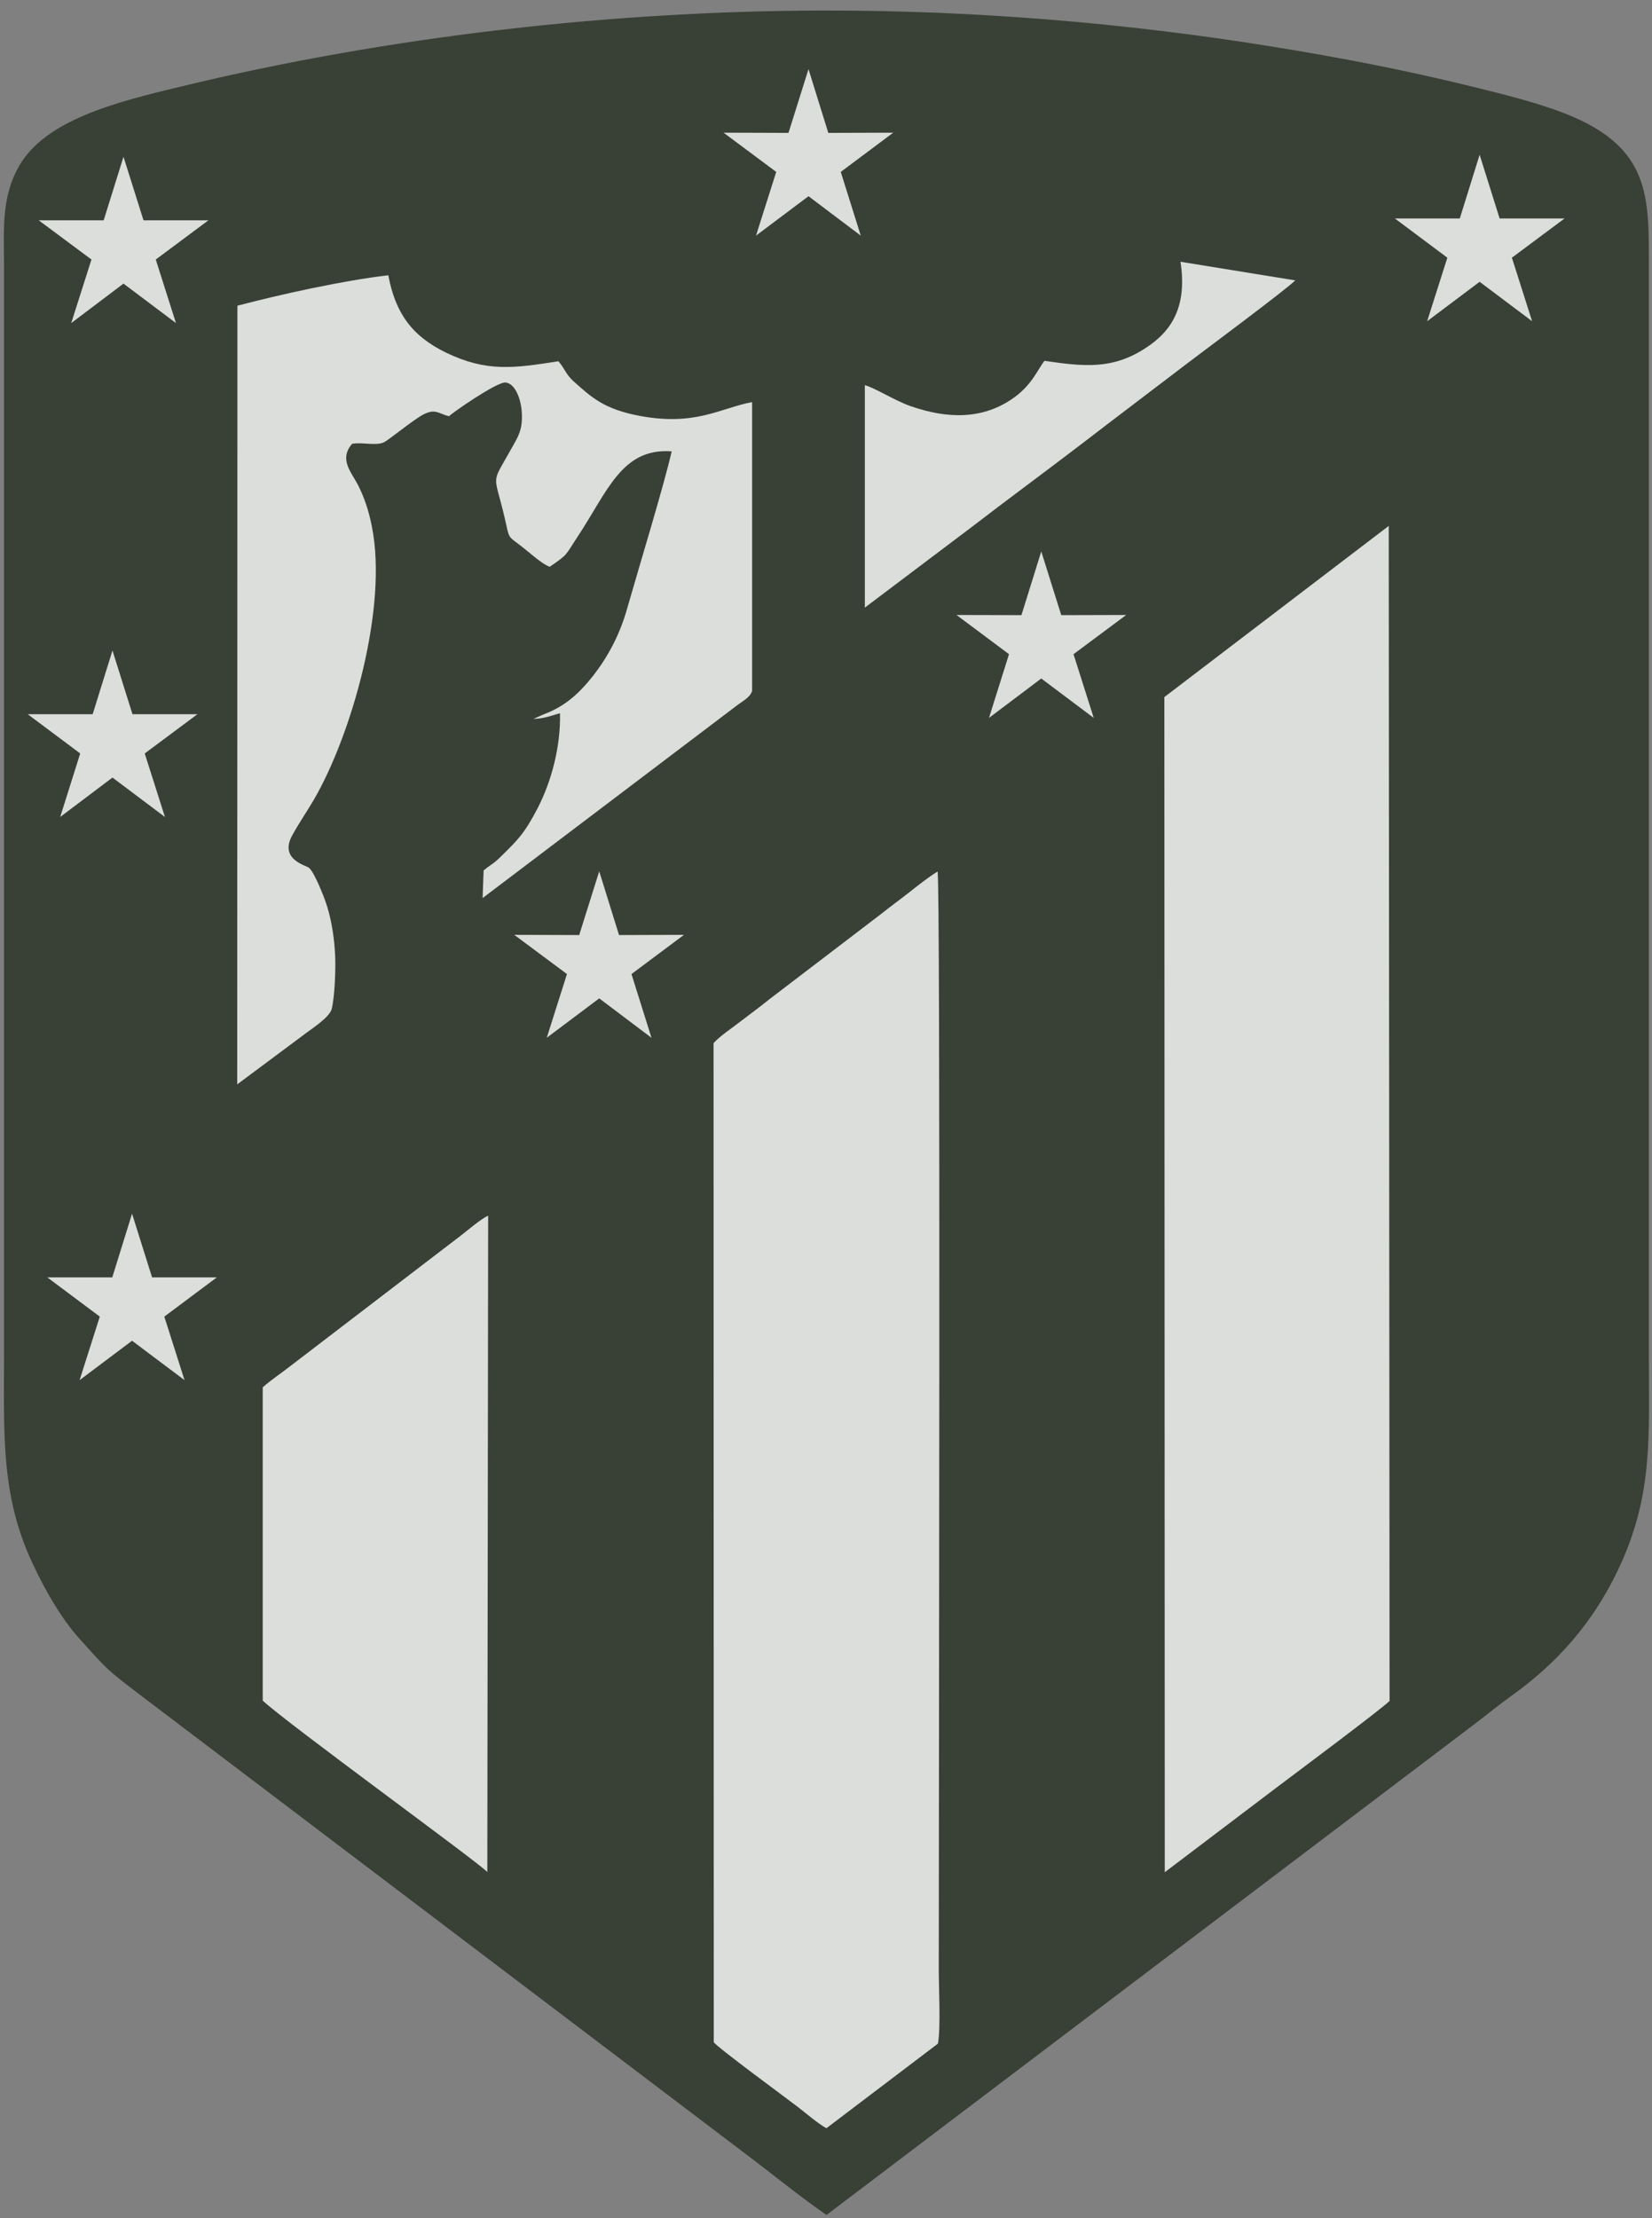 <svg width="76" height="102" viewBox="0 0 76 102" fill="none" xmlns="http://www.w3.org/2000/svg">
<rect x="0" y="0" width="76" height="102" fill="#808080" stroke="none"/>
<g opacity="0.8" clip-path="url(#clip0_9911_1739)">
<path d="M74.55 71.946C73.32 74.652 71.545 76.549 69.525 77.986C68.99 78.371 68.492 78.775 67.957 79.188L38.022 101.853C36.913 101.083 35.908 100.275 34.847 99.458L6.508 77.986C4.892 76.755 4.976 76.821 3.633 75.327C2.854 74.463 2.102 73.186 1.51 71.917C0.017 68.762 0.186 65.888 0.186 62.205V12.404C0.186 10.591 0.036 9.088 0.891 7.613C2.112 5.518 5.296 4.702 8.33 3.978C17.854 1.677 28.158 0.494 38.021 0.484C44.897 0.484 51.791 1.057 58.488 2.137C61.606 2.635 64.697 3.236 67.712 3.978C69.196 4.345 70.633 4.693 71.996 5.218C75.978 6.787 75.856 9.06 75.856 12.405V62.206C75.856 66.019 76.053 68.65 74.55 71.947V71.946Z" fill="#273023"/>
<path d="M4.131 69.88L12.087 63.793V78.202C11.26 77.648 10.509 77.028 9.72 76.427C7.437 74.707 5.136 73.224 4.131 69.88Z" fill="#273023"/>
<path d="M32.827 47.966L32.837 93.907C32.545 93.795 31.794 93.165 31.484 92.931C28.939 90.958 24.947 87.886 22.419 86.084L22.457 55.904C22.673 55.612 27.192 52.25 27.633 51.902C28.093 51.536 32.386 48.173 32.827 47.966Z" fill="#273023"/>
<path d="M53.566 32.054L53.585 86.092L52.288 87.078C51.837 87.426 51.433 87.745 50.992 88.064C50.128 88.713 49.263 89.398 48.381 90.047L43.149 93.973C43.28 93.25 43.187 91.428 43.187 90.591C43.187 82.541 43.271 40.348 43.13 40.075C43.422 39.718 52.129 33.2 53.566 32.053V32.054Z" fill="#273023"/>
<path d="M72.231 69.147C71.677 71.11 70.371 73.318 68.859 74.473L65.195 77.291C64.772 77.601 64.396 77.939 63.927 78.212L63.889 24.183C64.068 23.939 64.725 23.516 64.978 23.319L71.563 18.274C71.817 18.077 72.38 17.608 72.615 17.495C72.738 18.707 72.634 20.529 72.634 21.807V60.863C72.634 63.333 72.878 66.884 72.23 69.147H72.231Z" fill="#273023"/>
<path d="M21.18 56.833C21.471 56.608 22.166 56.016 22.457 55.903L22.419 86.083C22.043 85.66 13.214 79.254 12.087 78.202V63.793C12.481 63.445 12.979 63.116 13.383 62.797L21.18 56.832V56.833Z" fill="#F3F5F2"/>
<path d="M43.188 90.592C43.188 91.427 43.282 93.25 43.15 93.974L38.021 97.862C37.683 97.693 37.044 97.148 36.706 96.886C36.217 96.51 32.977 94.134 32.837 93.908L32.827 47.967C33.155 47.611 33.644 47.301 34.077 46.962C34.527 46.615 34.922 46.333 35.373 45.966L40.53 42.031C40.99 41.664 41.347 41.411 41.826 41.035C42.259 40.697 42.662 40.368 43.132 40.077C43.273 40.349 43.188 82.543 43.188 90.593L43.188 90.592Z" fill="#F3F5F2"/>
<path d="M63.889 24.183L63.927 78.212C63.702 78.484 59.202 81.837 58.77 82.166L53.585 86.092L53.566 32.054L63.889 24.183Z" fill="#F3F5F2"/>
<path d="M13.89 47.647L10.913 49.863L10.922 14.057C12.895 13.54 15.77 12.901 17.864 12.658C18.183 14.358 18.916 15.438 20.522 16.217C22.391 17.119 23.65 16.931 25.688 16.612C25.979 16.94 26.016 17.185 26.354 17.504C27.238 18.302 27.801 18.81 29.407 19.12C31.999 19.608 33.117 18.772 34.601 18.49V31.772C34.507 32.082 34.14 32.251 33.878 32.458L22.202 41.297L22.249 40.029C22.549 39.766 22.7 39.729 22.991 39.437C23.808 38.639 24.118 38.348 24.738 37.155C25.358 35.952 25.799 34.356 25.762 32.796C25.321 32.919 25.058 33.04 24.541 33.059L25.02 32.844C25.988 32.487 26.645 31.886 27.284 31.078C27.942 30.233 28.506 29.218 28.853 27.978C29.35 26.231 30.562 22.267 30.9 20.755C28.599 20.586 27.951 22.605 26.57 24.681C25.978 25.583 26.147 25.47 25.292 26.062C24.973 25.968 24.353 25.404 24.015 25.142C23.328 24.606 23.451 24.831 23.216 23.807C22.718 21.675 22.568 22.352 23.535 20.614C23.845 20.06 24.052 19.759 24.005 18.97C23.977 18.425 23.741 17.664 23.272 17.589C22.896 17.523 20.755 19.017 20.661 19.139C20.192 19.036 20.041 18.763 19.468 19.064C18.979 19.327 17.843 20.266 17.654 20.342C17.288 20.511 16.659 20.323 16.199 20.408C15.597 21.103 16.133 21.676 16.452 22.268C16.762 22.869 16.969 23.498 17.11 24.222C17.852 27.932 16.171 33.812 14.424 36.8C14.096 37.353 13.729 37.889 13.438 38.424C12.836 39.533 14.096 39.795 14.217 39.908C14.471 40.124 14.922 41.261 15.053 41.692C15.269 42.397 15.382 43.176 15.419 43.947C15.447 44.557 15.401 45.825 15.26 46.399C15.147 46.812 14.255 47.357 13.889 47.648L13.89 47.647Z" fill="#F3F5F2"/>
<path d="M39.787 17.711C40.219 17.823 41.196 18.434 41.872 18.669C43.563 19.261 45.234 19.327 46.7 18.246C47.508 17.645 47.752 16.959 48.053 16.593C49.913 16.865 51.19 16.988 52.693 16.011C53.923 15.222 54.619 14.085 54.309 12.037L59.587 12.893C59.296 13.221 55.116 16.331 54.637 16.697C52.974 17.965 51.368 19.177 49.706 20.454C48.033 21.732 46.371 22.952 44.709 24.23L39.787 27.94V17.712V17.711Z" fill="#F3F5F2"/>
<path d="M3.69 34.647L1.276 32.843H4.263L5.174 29.913L6.095 32.843H9.081L6.658 34.647L7.588 37.568L5.174 35.755L2.769 37.568L3.69 34.647Z" fill="#F3F5F2"/>
<path d="M4.207 11.934L1.783 10.131H4.77L5.681 7.21L6.602 10.131H9.588L7.166 11.934L8.095 14.856L5.681 13.042L3.277 14.856L4.207 11.934Z" fill="#F3F5F2"/>
<path d="M9.974 58.739L7.559 60.543L8.489 63.464L6.075 61.652L3.662 63.464L4.591 60.543L2.178 58.739H5.165L6.075 55.809L6.996 58.739H9.974Z" fill="#F3F5F2"/>
<path d="M31.465 42.988L29.051 44.791L29.971 47.721L27.567 45.909L25.153 47.721L26.083 44.791L23.659 42.988L26.646 42.997L27.567 40.066L28.478 42.997L31.465 42.988Z" fill="#F3F5F2"/>
<path d="M35.71 7.905L33.288 6.101L36.274 6.111L37.195 3.18L38.106 6.111L41.093 6.101L38.679 7.905L39.599 10.835L37.195 9.022L34.78 10.835L35.71 7.905Z" fill="#F3F5F2"/>
<path d="M51.81 28.279L49.387 30.082L50.317 33.012L47.903 31.2L45.498 33.012L46.419 30.082L44.004 28.279L46.991 28.287L47.903 25.357L48.823 28.287L51.81 28.279Z" fill="#F3F5F2"/>
<path d="M69.554 11.85L70.484 14.771L68.07 12.958L65.656 14.771L66.585 11.85L64.171 10.046H67.158L68.07 7.116L68.99 10.046H71.977L69.554 11.85Z" fill="#F3F5F2"/>
</g>
<defs>
<clipPath id="clip0_9911_1739">
<rect width="75.689" height="101.369" fill="white" transform="translate(0.176 0.484)"/>
</clipPath>
</defs>
</svg>
